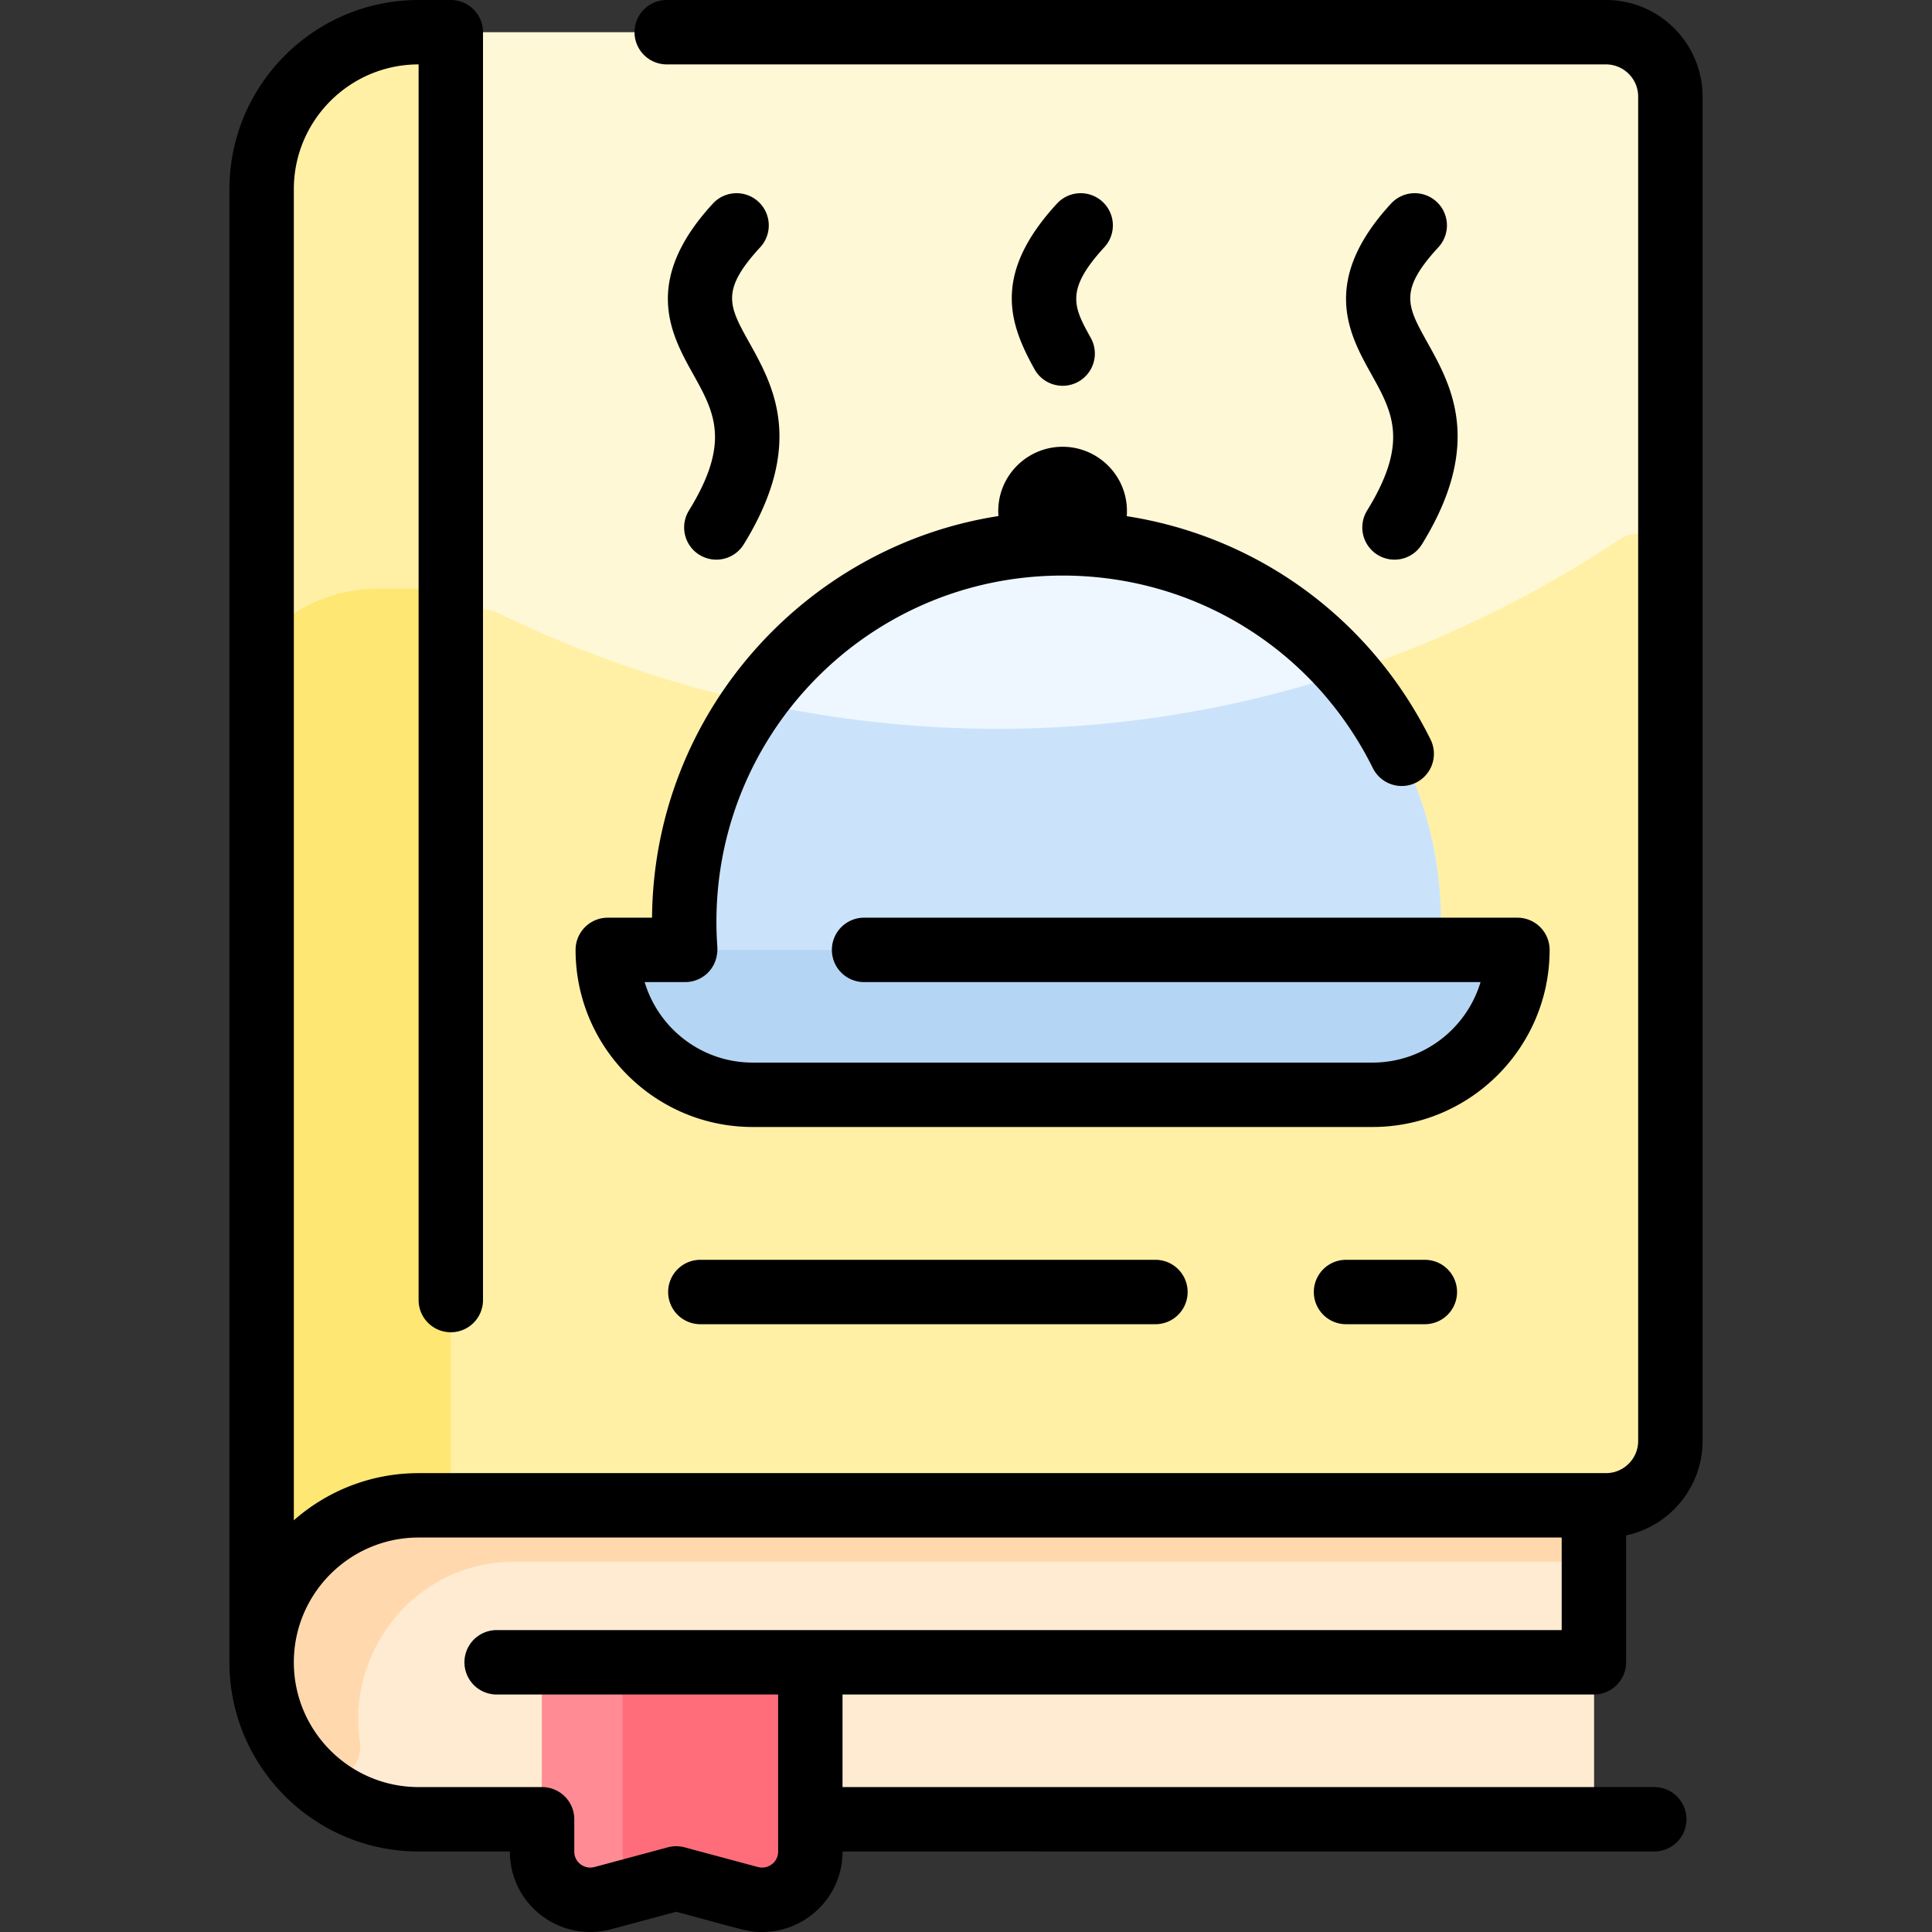 <svg xmlns="http://www.w3.org/2000/svg" version="1.1" xmlns:xlink="http://www.w3.org/1999/xlink" width="512" height="512" x="0" y="0" viewBox="0 0 480.006 480.006" style="enable-background:new 0 0 512 512" xml:space="preserve" class=""><rect x="0" y="0" width="480.006" height="480.006" fill="#333333" stroke="none"/><g><path fill="#fff8d6" d="M399.003 8h-295c-21.54 0-39 17.46-39 39 0 51.53-.119 379.661.01 365.603C64.804 434.301 83.026 452 104.773 452h283.23a8 8 0 0 0 8-8v-70h3c8.84 0 16-7.16 16-16V24c0-8.84-7.16-16-16-16z" opacity="1" data-original="#fff8d6"></path><path fill="#fff0a6" d="M415.003 140.594V358c0 8.837-7.163 16-16 16h-287V159.385c0-5.912 6.182-9.778 11.499-7.193 88.233 42.898 192.425 39.04 279.097-18.271 5.319-3.517 12.404.296 12.404 6.673z" opacity="1" data-original="#fff0a6"></path><path fill="#fff0a6" d="M112.003 8v366h-8c-21.54 0-39 17.46-39 39V47c0-21.54 17.46-39 39-39z" opacity="1" data-original="#fff0a6"></path><path fill="#ffe773" d="M112.003 154.27V374h-8c-21.54 0-39 17.46-39 39V162.475c0-2.259.961-4.407 2.625-5.935 6.944-6.375 16.207-10.269 26.375-10.269h10a7.999 7.999 0 0 1 8 7.999z" opacity="1" data-original="#ffe773"></path><path fill="#ffebd2" d="M396.003 374v70a8 8 0 0 1-8 8h-283.23c-21.869 0-40.181-17.896-39.762-39.761C65.418 391.051 82.718 374 104.003 374z" opacity="1" data-original="#ffebd2"></path><path fill="#ffd9ad" d="M396.003 374v6a8 8 0 0 1-8 8h-260c-25.266 0-41.882 22.714-38.587 44.686 1.165 7.768-8.26 12.51-13.675 6.82C52.179 414.746 69.976 374 104.003 374z" opacity="1" data-original="#ffd9ad"></path><path fill="#ff6d7a" d="M201.323 413v47.06c0 7.86-7.5 13.57-15.13 11.52l-18.19-4.89-18.19 4.89c-7.63 2.05-15.13-3.66-15.13-11.52V413z" opacity="1" data-original="#ff6d7a"></path><path fill="#ff8c95" d="M155.832 465.177c1.06 2.222-.277 4.86-2.654 5.498l-3.365.904c-7.63 2.05-15.13-3.66-15.13-11.52V413h20v47.06c0 1.85.415 3.58 1.149 5.117z" opacity="1" data-original="#ff8c95"></path><path fill="#eef7ff" d="M264.003 135c54.48 0 97.56 46.15 93.77 100.62v.38c-201.954 0-187.54.211-187.54-.38-3.78-54.39 39.21-100.62 93.77-100.62z" opacity="1" data-original="#eef7ff"></path><path fill="#cbe3fa" d="M357.773 235.62c0 .591 14.388.38-187.54.38v-.38c-1.437-20.687 3.89-40.193 14.049-56.425 1.775-2.837 5.096-4.318 8.377-3.656 46.357 9.353 93.271 6.721 136.984-6.857 3.191-.991 6.645.152 8.692 2.794 13.614 17.563 21.114 40.035 19.438 64.144z" opacity="1" data-original="#cbe3fa"></path><path fill="#b5d5f5" d="M367.84 236c5.393 0 9.197 5.214 7.644 10.378C371.028 261.2 357.275 272 341.003 272h-154c-16.272 0-30.025-10.8-34.481-25.622-1.553-5.164 2.251-10.378 7.644-10.378z" opacity="1" data-original="#b5d5f5"></path><path d="M334.422 313a8 8 0 0 0 0 16h19.581a8 8 0 0 0 0-16zM174.003 313a8 8 0 0 0 0 16h113.064a8 8 0 0 0 0-16zM187.003 280h154c24.262 0 44-19.738 44-44a8 8 0 0 0-8-8H214.68a8 8 0 0 0 0 16h153.159c-3.451 11.554-14.176 20-26.836 20h-154c-12.66 0-23.385-8.446-26.836-20h10.065c4.374 0 8.354-3.569 7.981-8.938C174.75 185.255 213.995 143 264.003 143c32.904 0 62.441 18.33 77.085 47.838a8 8 0 0 0 14.332-7.114c-14.96-30.146-43.037-50.438-75.48-55.482.736-9.522-6.832-17.242-15.937-17.242-9.165 0-16.656 7.777-15.938 17.218-47.811 7.392-85.654 48.853-86.064 99.782h-10.998a8 8 0 0 0-8 8c0 24.262 19.738 44 44 44zM188.422 50.115a8 8 0 0 0-11.304.466c-17.767 19.295-10.343 32.617-4.923 42.345 5.271 9.459 9.433 16.93-1.004 33.88a8 8 0 1 0 13.624 8.389c15.354-24.936 7.264-39.455 1.356-50.057-5.099-9.151-7.209-12.938 2.717-23.719a8 8 0 0 0-.466-11.304zM356.912 50.115a8 8 0 0 0-11.304.466c-17.767 19.295-10.343 32.617-4.923 42.345 5.271 9.459 9.433 16.93-1.004 33.88a8 8 0 1 0 13.624 8.389c15.354-24.936 7.264-39.455 1.356-50.057-5.099-9.151-7.21-12.938 2.717-23.719a8 8 0 0 0-.466-11.304zM273.912 50.115a8 8 0 0 0-11.304.466c-16.342 17.747-11.729 30.044-5.605 41.117a8 8 0 1 0 14.001-7.744c-4.205-7.602-6.521-11.789 3.375-22.535a8 8 0 0 0-.467-11.304z" fill="#000000" opacity="1" data-original="#000000"></path><path d="M396.003 421a8 8 0 0 0 8-8v-31.528c10.841-2.307 19-11.953 19-23.472V24c0-13.233-10.767-24-24-24H165.648a8 8 0 0 0 0 16h233.355c4.411 0 8 3.589 8 8v334c0 4.411-3.589 8-8 8h-295c-11.87 0-22.719 4.432-31 11.717V47c0-17.094 13.907-31 31-31v307a8 8 0 0 0 16 0V8a8 8 0 0 0-8-8h-8c-25.916 0-47 21.084-47 47v366c0 25.916 21.084 47 47 47h22.677c0 13.27 12.538 22.703 25.204 19.308l16.119-4.33c17.218 4.625 17.84 5.028 21.375 5.028 10.686 0 19.948-8.649 19.948-19.944 0-.1-9.616-.062 201.677-.062a8 8 0 0 0 0-16H209.326v-23zm-202.677 39.062c0 2.587-2.496 4.482-5.054 3.793l-18.194-4.887a8.001 8.001 0 0 0-4.15 0l-18.193 4.887c-2.552.685-5.054-1.199-5.054-3.793V452a8 8 0 0 0-8-8h-30.677c-17.093 0-31-13.906-31-31s13.907-31 31-31h284v23H123.39a8 8 0 0 0 0 16h69.936z" fill="#000000" opacity="1" data-original="#000000"></path></g></svg>